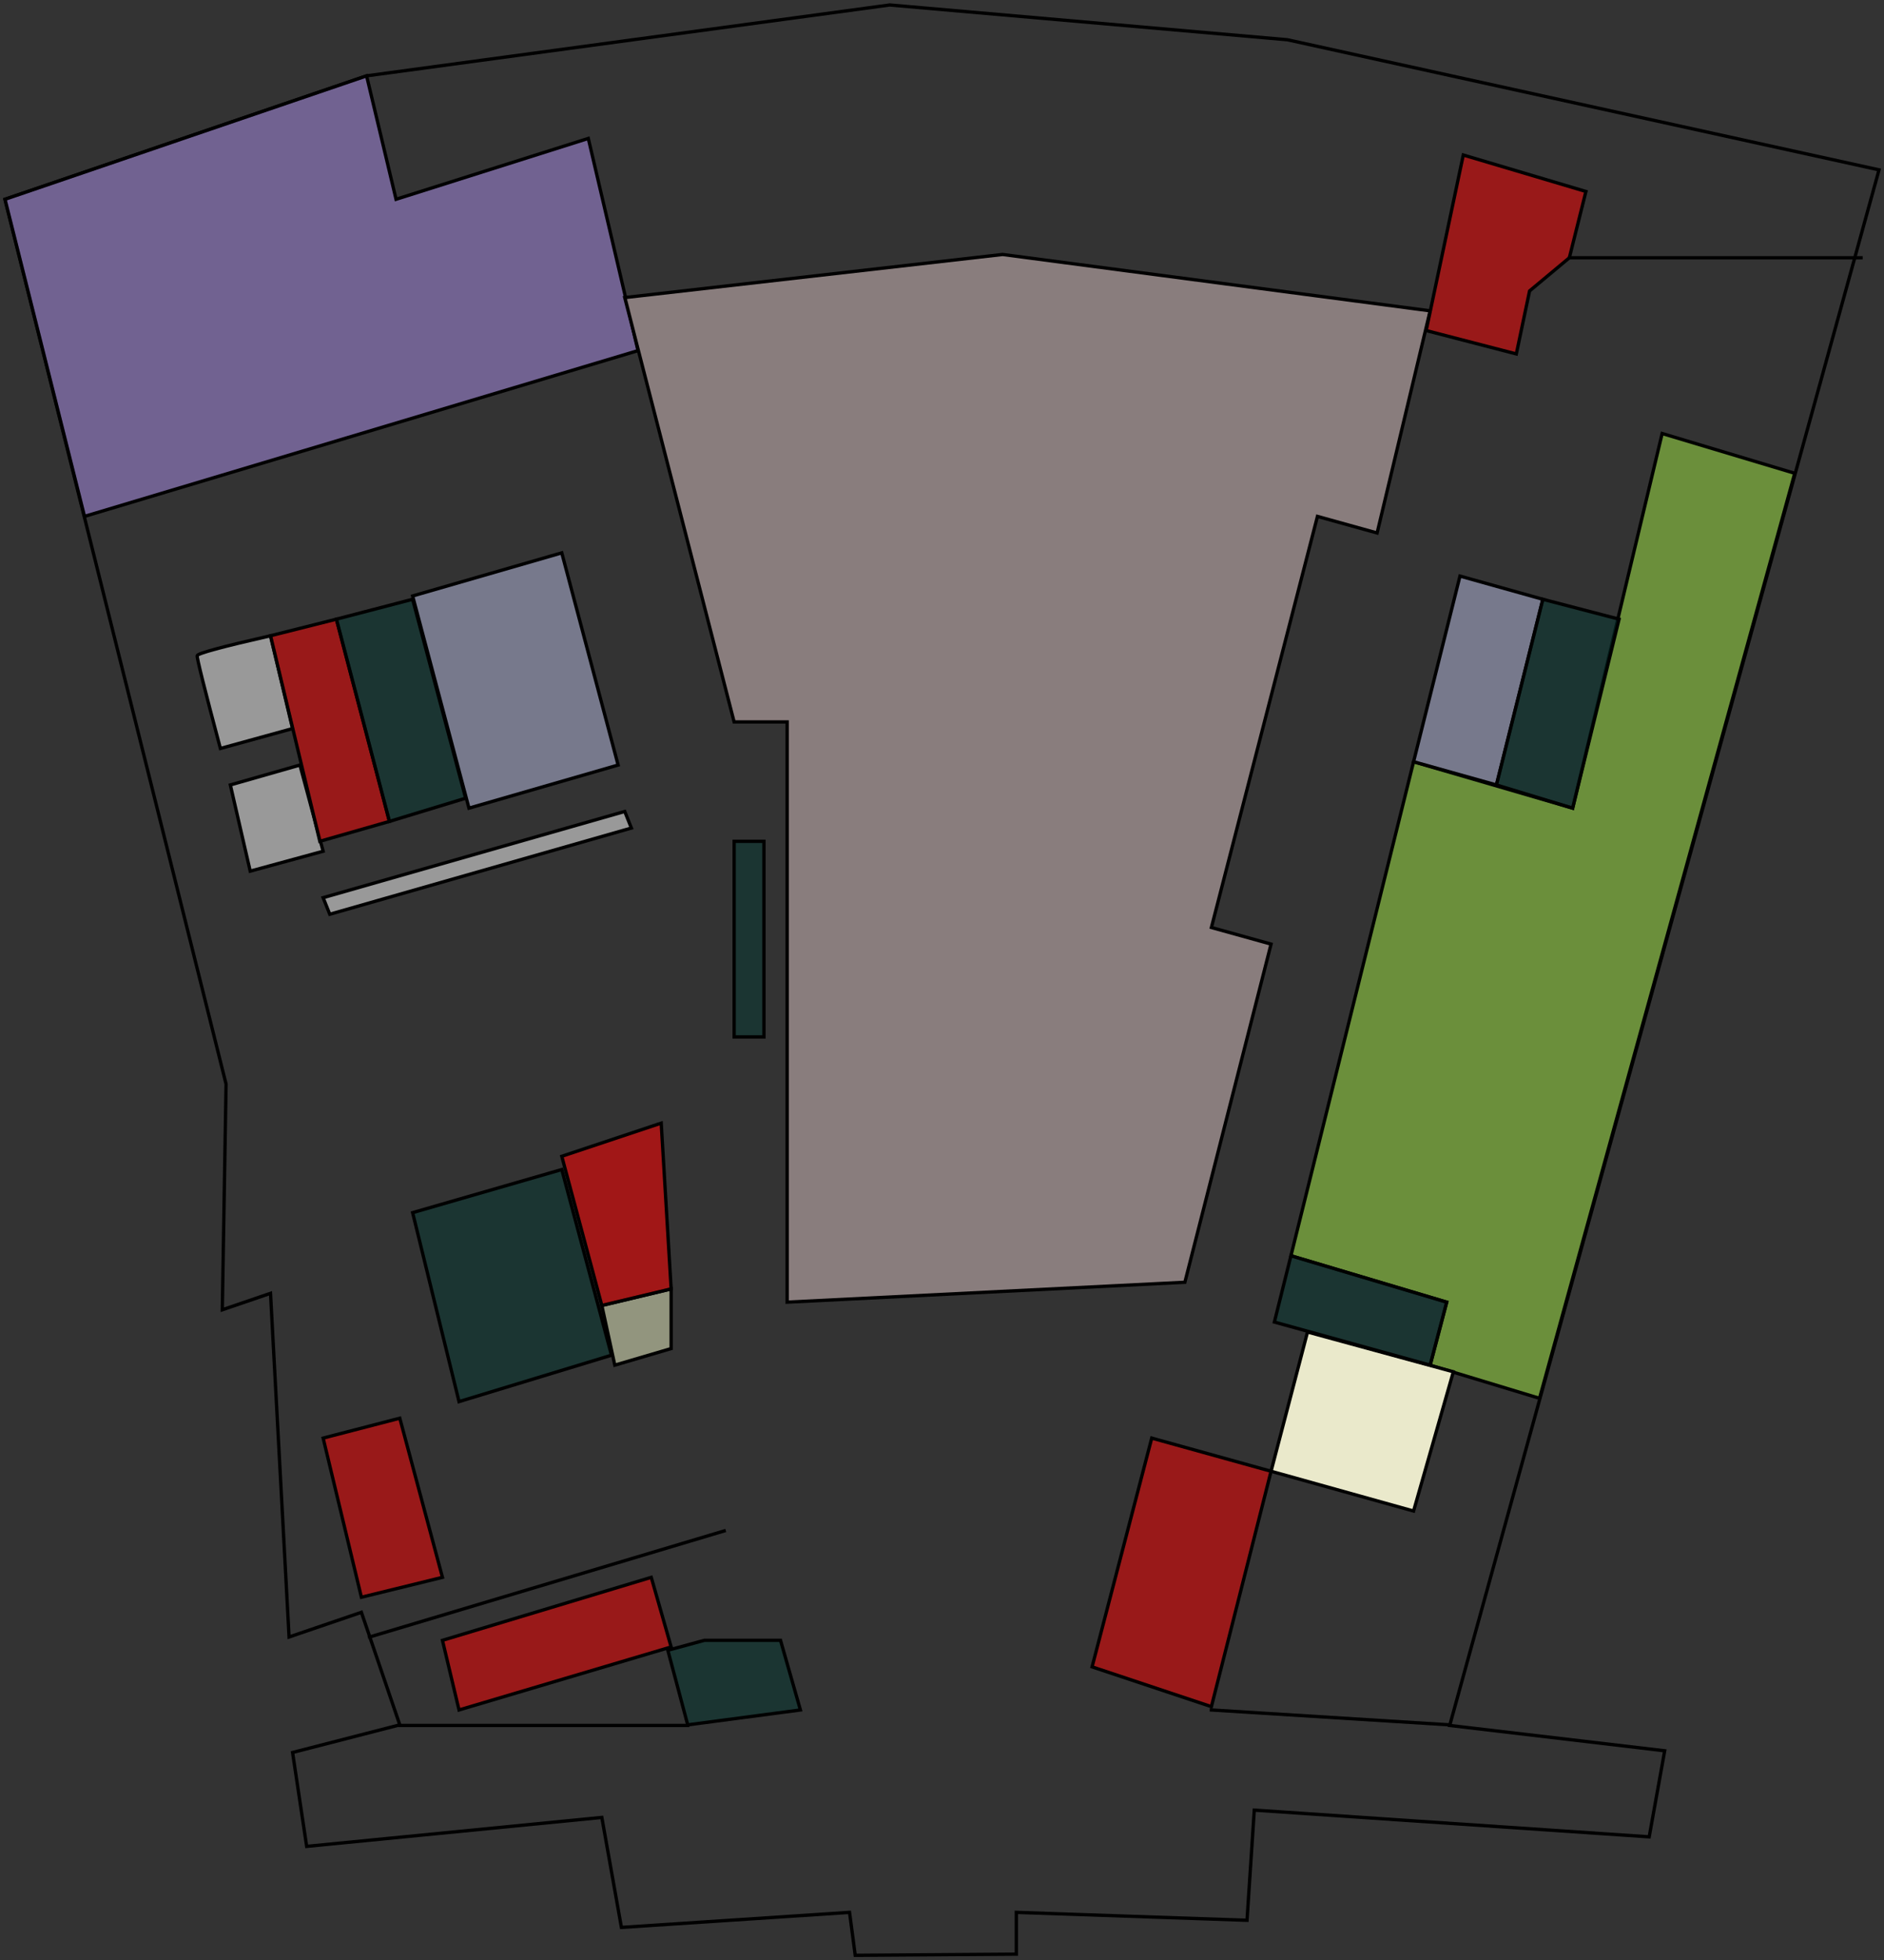 <?xml version="1.0" encoding="UTF-8" standalone="no"?><!-- Generator: Gravit.io --><svg xmlns="http://www.w3.org/2000/svg" xmlns:xlink="http://www.w3.org/1999/xlink" style="isolation:isolate" viewBox="0 0 568.431 591.253" width="568.431pt" height="591.253pt"><rect x="0" y="0" width="568.431" height="591.253" fill="#333333" stroke="none"/><defs><clipPath id="_clipPath_hN8YID6EQQzkoVn04NEff0BIeGS64NGZ"><rect width="568.431" height="591.253"/></clipPath></defs><g clip-path="url(#_clipPath_hN8YID6EQQzkoVn04NEff0BIeGS64NGZ)"><path d=" M 437.397 520.425 L 566.931 51.23 L 388.417 11.99 L 268.438 1.5 L 110.608 22.875 L 1.5 60.107 L 68.209 326.988 L 67.072 395.05 L 81.619 390.085 L 87.217 493.747 L 109.038 486.3 L 120.622 520.245 L 88.274 528.576 L 92.526 556.902 L 181.582 548.167 L 187.489 581.342 L 256.321 576.803 L 258.033 589.753 L 306.64 589.408 L 306.64 576.803 L 376.242 579.191 L 378.436 545.959 L 497.588 554.025 L 502.264 528.066 L 437.397 520.425 Z " fill="none" vector-effect="non-scaling-stroke" stroke-width="1" stroke="rgb(0,0,0)" stroke-linejoin="miter" stroke-linecap="square" stroke-miterlimit="3"/><path d=" M 25.496 155.753 L 192.496 105.753 L 177.496 41.753 L 119.496 60.107 L 110.608 22.875 L 1.5 60.107 L 25.496 155.753 Z " fill="rgb(176,147,240)" fill-opacity="0.5" vector-effect="non-scaling-stroke" stroke-width="1" stroke="rgb(0,0,0)" stroke-linejoin="miter" stroke-linecap="square" stroke-miterlimit="3"/><path d=" M 415.496 160.753 L 431.496 93.753 L 302.496 76.753 L 188.496 89.753 L 221.496 217.753 L 237.496 217.753 L 237.496 392.753 L 357.496 386.753 L 383.496 284.753 L 365.496 279.753 L 397.496 155.753 L 415.496 160.753 Z " fill="rgb(225,200,200)" fill-opacity="0.5" vector-effect="non-scaling-stroke" stroke-width="1" stroke="rgb(0,0,0)" stroke-linejoin="miter" stroke-linecap="square" stroke-miterlimit="3"/><path d=" M 181.582 393.753 L 185.496 411.753 L 202.496 406.753 L 202.496 388.753 L 181.582 393.753 Z " fill="rgb(242,249,202)" fill-opacity="0.5" vector-effect="non-scaling-stroke" stroke-width="1" stroke="rgb(0,0,0)" stroke-linejoin="miter" stroke-linecap="square" stroke-miterlimit="3"/><path d=" M 59.496 197.753 Q 59.308 198.769 66.496 225.753 L 88.274 219.753 L 81.619 191.753 Q 59.683 196.737 59.496 197.753 Z " fill="rgb(255,255,255)" fill-opacity="0.5" vector-effect="non-scaling-stroke" stroke-width="1" stroke="rgb(0,0,0)" stroke-linejoin="miter" stroke-linecap="square" stroke-miterlimit="3"/><path d=" M 69.496 236.753 L 75.496 262.753 L 97.496 256.753 L 90.496 230.753 L 69.496 236.753 Z " fill="rgb(255,255,255)" fill-opacity="0.5" vector-effect="non-scaling-stroke" stroke-width="1" stroke="rgb(0,0,0)" stroke-linejoin="miter" stroke-linecap="square" stroke-miterlimit="3"/><path d=" M 389.496 378.753 L 436.496 392.753 L 431.496 411.753 L 464.496 421.753 L 541.496 142.753 L 501.496 130.753 L 474.496 243.753 L 426.496 229.753 L 389.496 378.753 Z " fill="rgb(164,236,69)" fill-opacity="0.5" vector-effect="non-scaling-stroke" stroke-width="1" stroke="rgb(0,0,0)" stroke-linejoin="miter" stroke-linecap="square" stroke-miterlimit="3"/><path d=" M 383.496 443.753 L 394.496 401.753 L 438.496 413.753 L 426.496 455.753 L 383.496 443.753 Z " fill="rgb(234,233,203)" vector-effect="non-scaling-stroke" stroke-width="1" stroke="rgb(0,0,0)" stroke-linejoin="miter" stroke-linecap="square" stroke-miterlimit="3"/><g style="isolation:isolate"><line x1="473.496" y1="77.753" x2="561.496" y2="77.753" vector-effect="non-scaling-stroke" stroke-width="1" stroke="rgb(0,0,0)" stroke-linejoin="miter" stroke-linecap="square" stroke-miterlimit="3"/><line x1="120.622" y1="520.425" x2="207.496" y2="520.425" vector-effect="non-scaling-stroke" stroke-width="1" stroke="rgb(0,0,0)" stroke-linejoin="miter" stroke-linecap="square" stroke-miterlimit="3"/><line x1="111.496" y1="493.747" x2="218.496" y2="461.753" vector-effect="non-scaling-stroke" stroke-width="1" stroke="rgb(0,0,0)" stroke-linejoin="miter" stroke-linecap="square" stroke-miterlimit="3"/><line x1="365.496" y1="515.753" x2="437.397" y2="520.245" vector-effect="non-scaling-stroke" stroke-width="1" stroke="rgb(0,0,0)" stroke-linejoin="miter" stroke-linecap="square" stroke-miterlimit="3"/><path d=" M 97.496 270.753 L 99.496 275.753 L 190.496 249.753 L 188.496 244.753 L 97.496 270.753 Z " fill="rgb(255,255,255)" fill-opacity="0.5" vector-effect="non-scaling-stroke" stroke-width="1" stroke="rgb(0,0,0)" stroke-linejoin="miter" stroke-linecap="square" stroke-miterlimit="3"/></g><g style="isolation:isolate"><path d=" M 81.619 191.753 L 96.496 253.753 L 117.496 247.753 L 101.496 186.753 L 81.619 191.753 Z " fill="rgb(255,0,0)" fill-opacity="0.5" vector-effect="non-scaling-stroke" stroke-width="1" stroke="rgb(0,0,0)" stroke-linejoin="miter" stroke-linecap="square" stroke-miterlimit="3"/><path d=" M 133.496 494.753 L 138.496 515.753 L 202.496 496.753 L 196.496 475.753 L 133.496 494.753 Z " fill="rgb(255,0,0)" fill-opacity="0.5" vector-effect="non-scaling-stroke" stroke-width="1" stroke="rgb(0,0,0)" stroke-linejoin="miter" stroke-linecap="square" stroke-miterlimit="3"/><path d=" M 97.496 433.753 L 109.038 481.753 L 133.496 475.753 L 120.622 427.753 L 97.496 433.753 Z " fill="rgb(255,0,0)" fill-opacity="0.5" vector-effect="non-scaling-stroke" stroke-width="1" stroke="rgb(0,0,0)" stroke-linejoin="miter" stroke-linecap="square" stroke-miterlimit="3"/><path d=" M 329.496 502.753 L 365.496 514.753 L 383.496 443.753 L 347.496 433.753 L 329.496 502.753 Z " fill="rgb(255,0,0)" fill-opacity="0.5" vector-effect="non-scaling-stroke" stroke-width="1" stroke="rgb(0,0,0)" stroke-linejoin="miter" stroke-linecap="square" stroke-miterlimit="3"/><path d=" M 169.496 348.753 L 181.582 393.753 L 202.496 388.753 L 199.496 338.753 L 169.496 348.753 Z " fill="rgb(255,0,0)" fill-opacity="0.54" vector-effect="non-scaling-stroke" stroke-width="1" stroke="rgb(0,0,0)" stroke-linejoin="miter" stroke-linecap="square" stroke-miterlimit="3"/><path d=" M 221.496 253.753 L 221.496 312.753 L 230.496 312.753 L 230.496 253.753 L 221.496 253.753 Z " fill="rgb(5,57,50)" fill-opacity="0.5" vector-effect="non-scaling-stroke" stroke-width="1" stroke="rgb(0,0,0)" stroke-linejoin="miter" stroke-linecap="square" stroke-miterlimit="3"/><path d=" M 430.496 98.753 L 441.496 46.753 L 478.496 57.753 L 473.496 77.753 L 461.496 87.753 L 457.496 106.753 L 430.496 99.753" fill="rgb(255,0,0)" fill-opacity="0.5" vector-effect="non-scaling-stroke" stroke-width="1" stroke="rgb(0,0,0)" stroke-linejoin="miter" stroke-linecap="square" stroke-miterlimit="3"/></g><g style="isolation:isolate"><path d=" M 440.496 173.753 L 426.496 229.753 L 451.496 236.753 L 465.496 180.753 L 440.496 173.753 Z " fill="rgb(188,193,230)" fill-opacity="0.5" vector-effect="non-scaling-stroke" stroke-width="1" stroke="rgb(0,0,0)" stroke-linejoin="miter" stroke-linecap="square" stroke-miterlimit="3"/><path d=" M 186.496 230.753 L 169.496 166.753 L 124.496 179.753 L 141.496 243.753 L 186.496 230.753 Z " fill="rgb(188,193,230)" fill-opacity="0.5" vector-effect="non-scaling-stroke" stroke-width="1" stroke="rgb(0,0,0)" stroke-linejoin="miter" stroke-linecap="square" stroke-miterlimit="3"/></g><g style="isolation:isolate"><path d=" M 465.496 180.753 L 488.496 186.753 L 474.496 243.753 L 451.496 236.753 L 465.496 180.753 Z " fill="rgb(5,57,50)" fill-opacity="0.5" vector-effect="non-scaling-stroke" stroke-width="1" stroke="rgb(0,0,0)" stroke-linejoin="miter" stroke-linecap="square" stroke-miterlimit="3"/><path d=" M 101.496 186.753 L 124.496 180.753 L 140.496 240.753 L 117.496 247.753 L 101.496 186.753 Z " fill="rgb(5,57,50)" fill-opacity="0.5" vector-effect="non-scaling-stroke" stroke-width="1" stroke="rgb(0,0,0)" stroke-linejoin="miter" stroke-linecap="square" stroke-miterlimit="3"/><path d=" M 124.496 365.753 L 138.496 422.753 L 184.496 408.753 L 169.496 352.753 L 124.496 365.753 Z " fill="rgb(5,57,50)" fill-opacity="0.5" vector-effect="non-scaling-stroke" stroke-width="1" stroke="rgb(0,0,0)" stroke-linejoin="miter" stroke-linecap="square" stroke-miterlimit="3"/><path d=" M 207.496 520.245 L 241.496 515.753 L 235.496 494.753 L 212.496 494.753 L 201.496 497.753 L 207.496 520.245 Z " fill="rgb(5,57,50)" fill-opacity="0.5" vector-effect="non-scaling-stroke" stroke-width="1" stroke="rgb(0,0,0)" stroke-linejoin="miter" stroke-linecap="square" stroke-miterlimit="3"/><path d=" M 389.496 378.753 L 384.496 398.753 L 431.496 411.753 L 436.496 392.753 L 389.496 378.753 Z " fill="rgb(5,57,50)" fill-opacity="0.5" vector-effect="non-scaling-stroke" stroke-width="1" stroke="rgb(0,0,0)" stroke-linejoin="miter" stroke-linecap="square" stroke-miterlimit="3"/></g></g></svg>